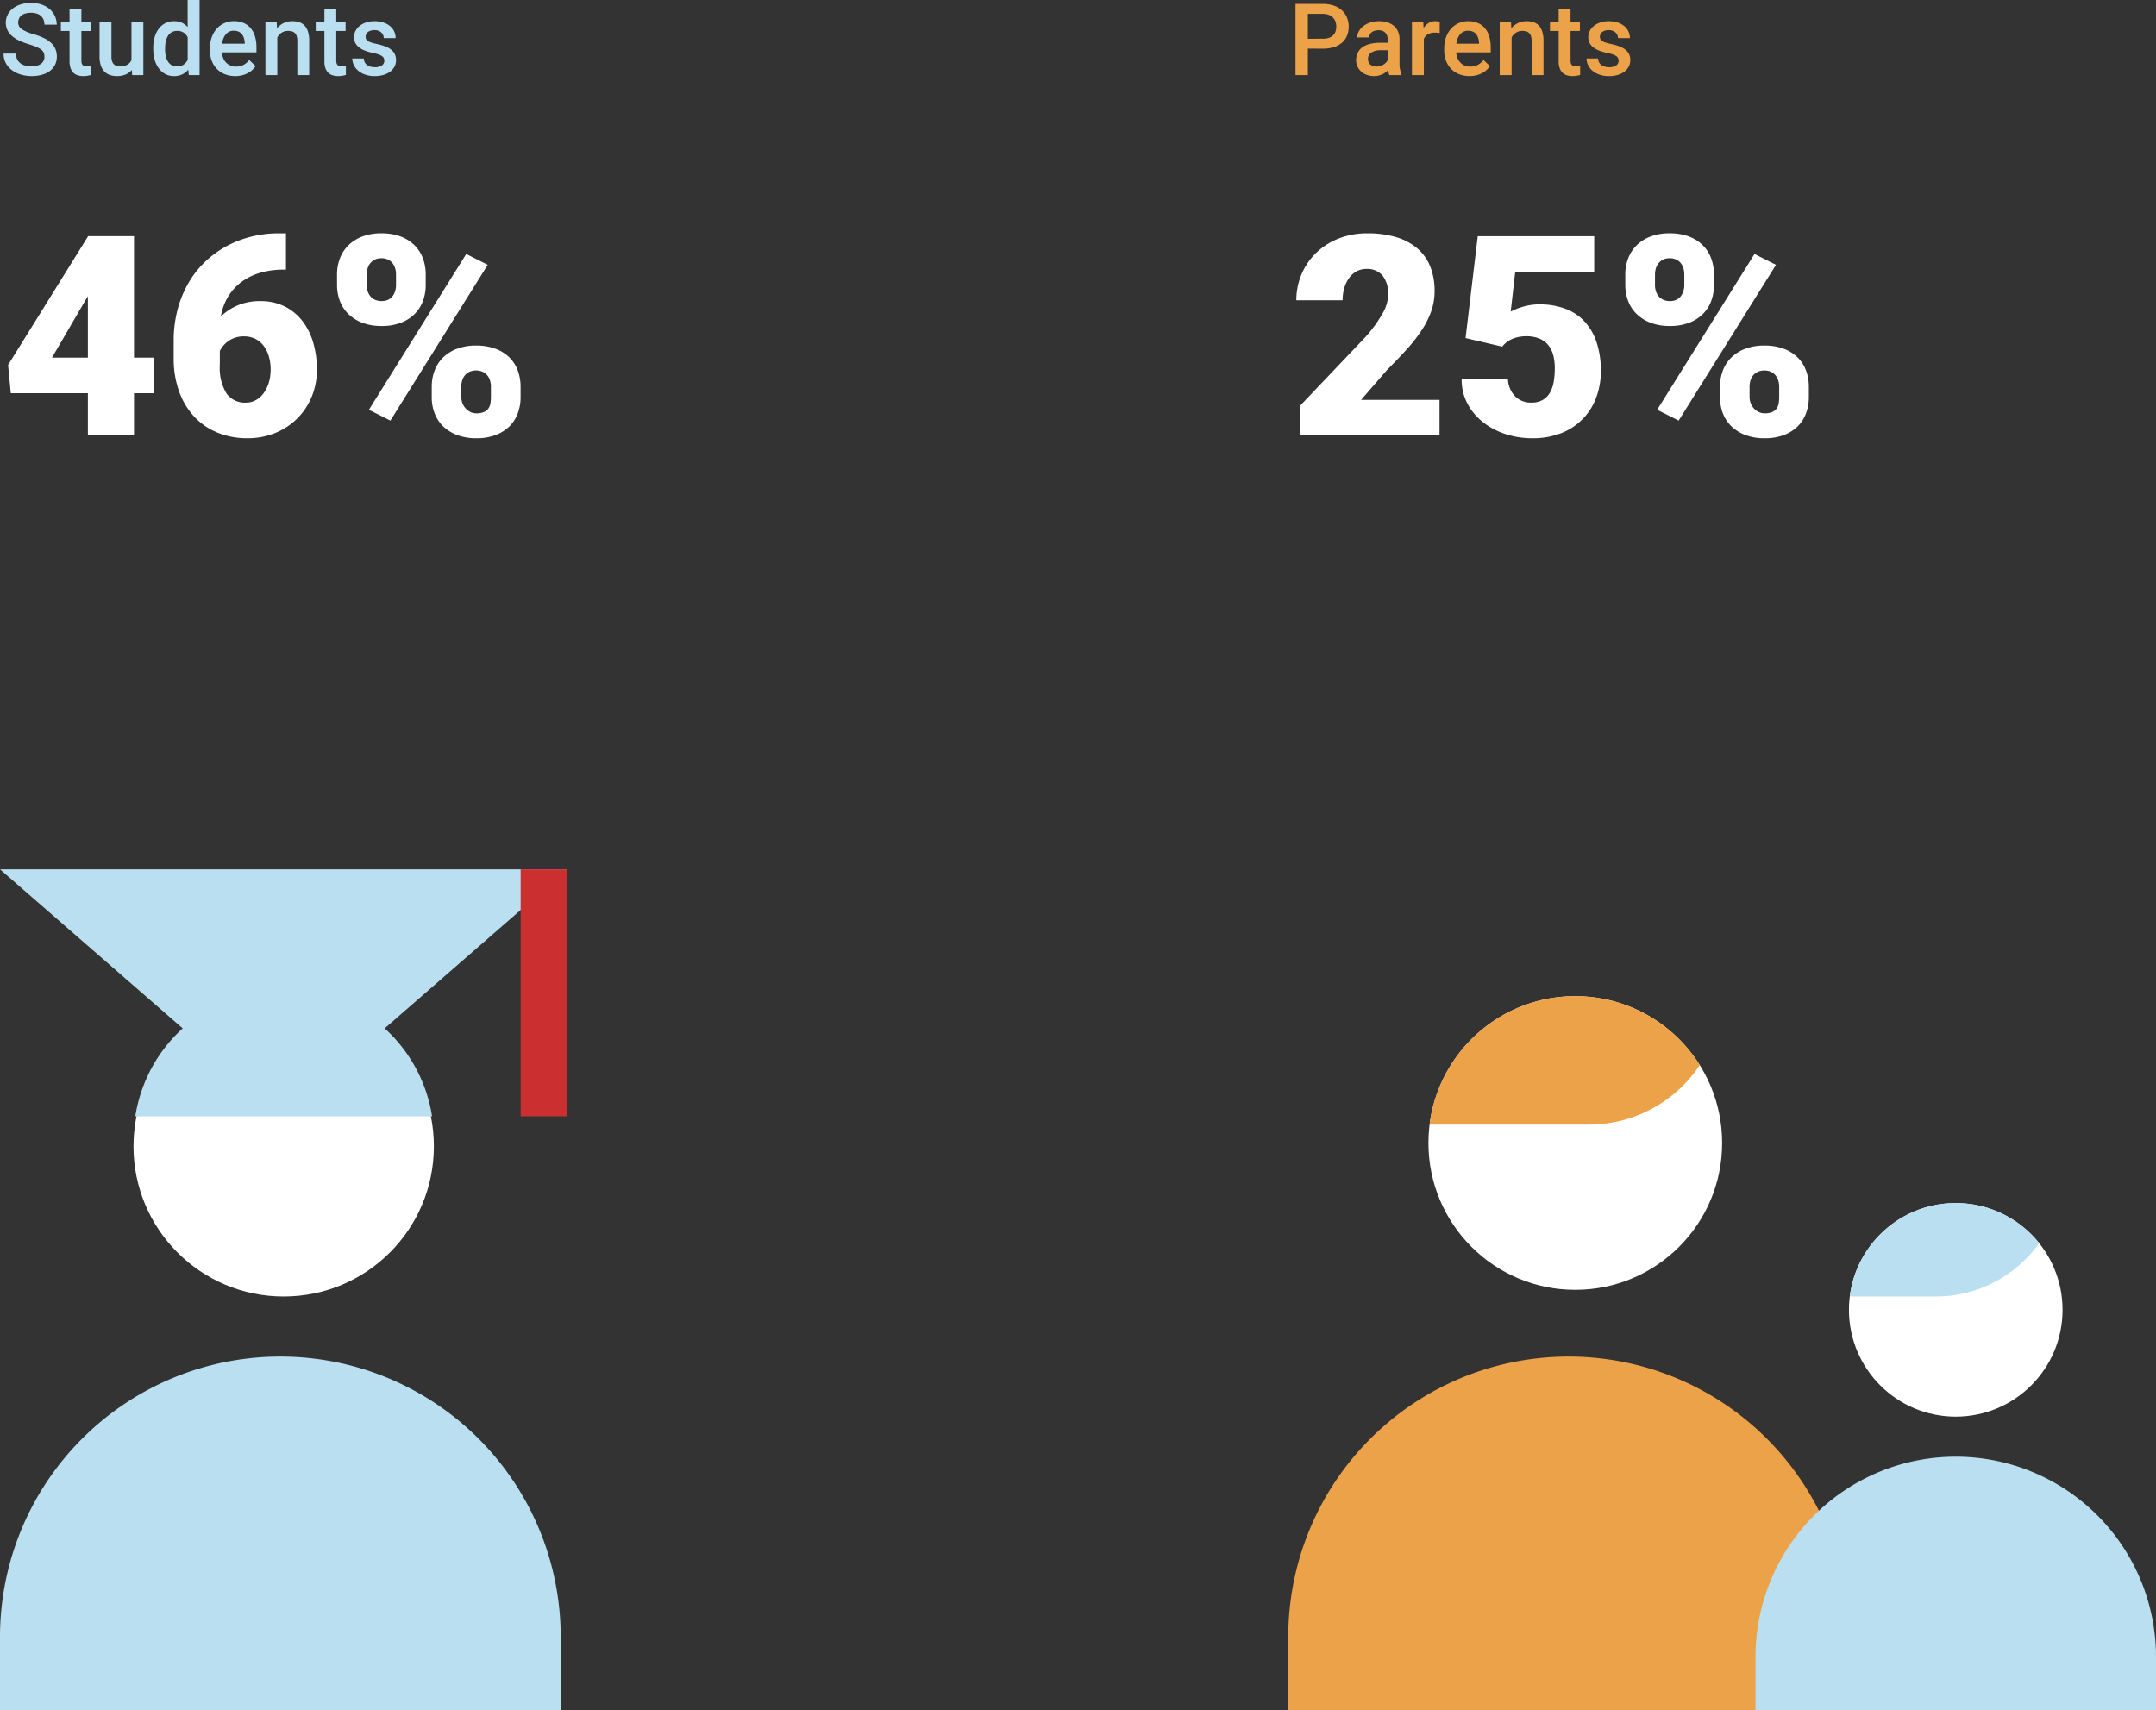 <svg xmlns="http://www.w3.org/2000/svg" width="323" height="256.25" viewBox="0 0 323 256.25"><rect x="0" y="0" width="323" height="256.25" fill="#333333" stroke="none"/><g transform="translate(-751 -5368.75)"><g transform="translate(0 -1131)"><circle cx="22.5" cy="22.5" r="22.5" transform="translate(771 6649)" fill="#fff"/><path d="M42.5,0,85,37H0Z" transform="translate(836 6667) rotate(180)" fill="#badff0"/><path d="M4.27,19a22.5,22.5,0,0,1,44.459,0Z" transform="translate(767 6648)" fill="#badff0"/><path d="M42,0h0A42,42,0,0,1,84,42V53a0,0,0,0,1,0,0H0a0,0,0,0,1,0,0V42A42,42,0,0,1,42,0Z" transform="translate(751 6703)" fill="#badff0"/><rect width="7" height="37" transform="translate(829 6630)" fill="#cb2f2f"/></g><g transform="translate(0 -1222)"><circle cx="16" cy="16" r="16" transform="translate(1028 6771)" fill="#fff"/><path d="M42,0h0A42,42,0,0,1,84,42V53a0,0,0,0,1,0,0H0a0,0,0,0,1,0,0V42A42,42,0,0,1,42,0Z" transform="translate(944 6794)" fill="#eca249"/><path d="M30,0h0A30,30,0,0,1,60,30v8a0,0,0,0,1,0,0H0a0,0,0,0,1,0,0V30A30,30,0,0,1,30,0Z" transform="translate(1014 6809)" fill="#badff0"/><path d="M4.123,19a16,16,0,0,1,28.369-8A18.976,18.976,0,0,1,17,19Z" transform="translate(1024 6766)" fill="#badff0"/><circle cx="22" cy="22" r="22" transform="translate(965 6740)" fill="#fff"/><path d="M0,19.249a22,22,0,0,1,40.483-8.92,19.982,19.982,0,0,1-16.653,8.92Z" transform="translate(965.17 6740)" fill="#eca249"/></g><path d="M20.077-11.669h3.035v5.332H20.077V0H13.166V-6.337H1.62l-.41-4.225L13.166-29.8v-.062h6.911Zm-12.284,0h5.373v-9.187l-.431.7ZM42.841-30.29v5.435h-.369a12.539,12.539,0,0,0-3.333.431,8.85,8.85,0,0,0-2.8,1.3,7.935,7.935,0,0,0-2.082,2.184,8.179,8.179,0,0,0-1.159,3.1A8.209,8.209,0,0,1,35.612-19.5a8.468,8.468,0,0,1,3.394-.636,8.012,8.012,0,0,1,3.63.79,7.663,7.663,0,0,1,2.656,2.174,9.752,9.752,0,0,1,1.63,3.25,14.146,14.146,0,0,1,.554,4.04A10.508,10.508,0,0,1,46.7-5.814a9.96,9.96,0,0,1-2.164,3.261,9.988,9.988,0,0,1-3.3,2.174,10.91,10.91,0,0,1-4.194.79A11.655,11.655,0,0,1,32.659-.4a9.824,9.824,0,0,1-3.5-2.358,10.905,10.905,0,0,1-2.307-3.784,14.472,14.472,0,0,1-.831-5.065V-14.13a18.322,18.322,0,0,1,.584-4.748,16.148,16.148,0,0,1,1.63-3.979,14.276,14.276,0,0,1,2.5-3.179,14.96,14.96,0,0,1,3.2-2.328A15.8,15.8,0,0,1,37.663-29.8a16.8,16.8,0,0,1,4.071-.492ZM36.606-14.848a3.954,3.954,0,0,0-2.3.636,4.036,4.036,0,0,0-1.374,1.559v2.071a7.377,7.377,0,0,0,.995,4.276,3.37,3.37,0,0,0,2.922,1.384A2.969,2.969,0,0,0,38.329-5.3,3.691,3.691,0,0,0,39.5-6.347a5.168,5.168,0,0,0,.769-1.569,6.685,6.685,0,0,0,.277-1.969,6.736,6.736,0,0,0-.3-2.071,4.809,4.809,0,0,0-.82-1.569,3.509,3.509,0,0,0-1.241-.984A3.656,3.656,0,0,0,36.606-14.848Zm13.884-9.27a6.73,6.73,0,0,1,.42-2.389,5.52,5.52,0,0,1,1.251-1.958A5.93,5.93,0,0,1,54.243-29.8a7.862,7.862,0,0,1,2.892-.492,7.986,7.986,0,0,1,2.933.492,5.823,5.823,0,0,1,2.071,1.333,5.47,5.47,0,0,1,1.23,1.958,6.881,6.881,0,0,1,.41,2.389v1.579a6.821,6.821,0,0,1-.41,2.369,5.371,5.371,0,0,1-1.23,1.948A5.916,5.916,0,0,1,60.078-16.9a7.842,7.842,0,0,1-2.9.492,7.923,7.923,0,0,1-2.912-.492,6.119,6.119,0,0,1-2.092-1.323,5.355,5.355,0,0,1-1.261-1.948,6.672,6.672,0,0,1-.42-2.369Zm4.45,1.579a3.034,3.034,0,0,0,.133.9,2.254,2.254,0,0,0,.41.769,1.939,1.939,0,0,0,.7.533,2.347,2.347,0,0,0,.995.195,2.225,2.225,0,0,0,.964-.195,1.775,1.775,0,0,0,.667-.533,2.472,2.472,0,0,0,.39-.769,3.034,3.034,0,0,0,.133-.9v-1.579a3.208,3.208,0,0,0-.133-.933,2.339,2.339,0,0,0-.4-.779,1.846,1.846,0,0,0-.687-.533,2.294,2.294,0,0,0-.974-.195,2.225,2.225,0,0,0-.964.195,1.962,1.962,0,0,0-.687.533,2.24,2.24,0,0,0-.41.779,3.208,3.208,0,0,0-.133.933ZM64.682-7.321A6.755,6.755,0,0,1,65.1-9.7a5.4,5.4,0,0,1,1.251-1.958,6.007,6.007,0,0,1,2.082-1.323,7.862,7.862,0,0,1,2.892-.492,8.068,8.068,0,0,1,2.943.492,5.882,5.882,0,0,1,2.082,1.323A5.355,5.355,0,0,1,77.581-9.7a6.907,6.907,0,0,1,.41,2.379v1.579a6.881,6.881,0,0,1-.41,2.389A5.371,5.371,0,0,1,76.351-1.4,5.916,5.916,0,0,1,74.29-.082,7.9,7.9,0,0,1,71.367.41a7.923,7.923,0,0,1-2.912-.492A6.119,6.119,0,0,1,66.363-1.4,5.355,5.355,0,0,1,65.1-3.353a6.73,6.73,0,0,1-.42-2.389Zm4.43,1.579a2.461,2.461,0,0,0,.174.913,2.53,2.53,0,0,0,.482.779,2.288,2.288,0,0,0,.718.533,2.029,2.029,0,0,0,.882.195A2.762,2.762,0,0,0,72.5-3.517a1.585,1.585,0,0,0,.667-.533,1.868,1.868,0,0,0,.308-.779,5.673,5.673,0,0,0,.072-.913V-7.321a3.136,3.136,0,0,0-.133-.913A2.24,2.24,0,0,0,73-9.013a1.939,1.939,0,0,0-.7-.533,2.294,2.294,0,0,0-.974-.195,2.294,2.294,0,0,0-.974.195,1.939,1.939,0,0,0-.7.533,2.24,2.24,0,0,0-.41.779,3.136,3.136,0,0,0-.133.913ZM58.488-2.235l-3.22-1.62L69.85-27.193l3.22,1.62Z" transform="translate(751 5434)" fill="#fff"/><path d="M22.661,0H1.825V-4.512l9.6-10.09a20.74,20.74,0,0,0,2.728-3.722,5.957,5.957,0,0,0,.82-2.7,4.465,4.465,0,0,0-.841-2.933,3,3,0,0,0-2.44-1,2.984,2.984,0,0,0-1.456.359,3.369,3.369,0,0,0-1.118.995A4.927,4.927,0,0,0,8.4-22.118a6.411,6.411,0,0,0-.256,1.856H1.21a9.88,9.88,0,0,1,.769-3.876,9.7,9.7,0,0,1,2.174-3.2A10.2,10.2,0,0,1,7.516-29.5a11.5,11.5,0,0,1,4.337-.79,14.684,14.684,0,0,1,4.358.584,8.629,8.629,0,0,1,3.148,1.692A7.006,7.006,0,0,1,21.277-25.3a9.764,9.764,0,0,1,.646,3.661,9.077,9.077,0,0,1-.492,2.984,12.947,12.947,0,0,1-1.415,2.84A23.548,23.548,0,0,1,17.76-12.92q-1.333,1.477-2.994,3.138L10.91-5.332H22.661Zm3.9-14.6,1.825-15.258H45.835v5.373H34l-.677,5.927A6.393,6.393,0,0,1,34-18.888a9.8,9.8,0,0,1,1-.359,10.165,10.165,0,0,1,1.23-.287,8.1,8.1,0,0,1,1.374-.113,10.855,10.855,0,0,1,3.938.667,7.517,7.517,0,0,1,2.892,1.948,8.59,8.59,0,0,1,1.784,3.148,13.607,13.607,0,0,1,.615,4.266,11.318,11.318,0,0,1-.625,3.732,9.244,9.244,0,0,1-1.9,3.209A9.166,9.166,0,0,1,41.1-.431,11.587,11.587,0,0,1,36.483.41a12.585,12.585,0,0,1-3.907-.615A10.817,10.817,0,0,1,29.2-1.979a8.849,8.849,0,0,1-2.358-2.8,7.552,7.552,0,0,1-.861-3.712h6.932a3.933,3.933,0,0,0,1.046,2.6,3.316,3.316,0,0,0,2.481.964,3.236,3.236,0,0,0,1.7-.41A3.019,3.019,0,0,0,39.221-6.45,4.947,4.947,0,0,0,39.775-8.1a12.357,12.357,0,0,0,.154-1.989,7.4,7.4,0,0,0-.246-1.989,3.971,3.971,0,0,0-.759-1.5A3.384,3.384,0,0,0,37.6-14.53a5.015,5.015,0,0,0-1.938-.338,5.561,5.561,0,0,0-1.323.144,4.725,4.725,0,0,0-1.025.369,3.485,3.485,0,0,0-.749.5,4.129,4.129,0,0,0-.513.543ZM50.49-24.117a6.73,6.73,0,0,1,.42-2.389,5.52,5.52,0,0,1,1.251-1.958A5.93,5.93,0,0,1,54.243-29.8a7.862,7.862,0,0,1,2.892-.492,7.986,7.986,0,0,1,2.933.492,5.823,5.823,0,0,1,2.071,1.333,5.47,5.47,0,0,1,1.23,1.958,6.881,6.881,0,0,1,.41,2.389v1.579a6.821,6.821,0,0,1-.41,2.369,5.371,5.371,0,0,1-1.23,1.948A5.916,5.916,0,0,1,60.078-16.9a7.842,7.842,0,0,1-2.9.492,7.923,7.923,0,0,1-2.912-.492,6.119,6.119,0,0,1-2.092-1.323,5.355,5.355,0,0,1-1.261-1.948,6.672,6.672,0,0,1-.42-2.369Zm4.45,1.579a3.034,3.034,0,0,0,.133.9,2.254,2.254,0,0,0,.41.769,1.939,1.939,0,0,0,.7.533,2.347,2.347,0,0,0,.995.195,2.225,2.225,0,0,0,.964-.195,1.775,1.775,0,0,0,.667-.533,2.472,2.472,0,0,0,.39-.769,3.034,3.034,0,0,0,.133-.9v-1.579a3.208,3.208,0,0,0-.133-.933,2.339,2.339,0,0,0-.4-.779,1.846,1.846,0,0,0-.687-.533,2.294,2.294,0,0,0-.974-.195,2.225,2.225,0,0,0-.964.195,1.962,1.962,0,0,0-.687.533,2.24,2.24,0,0,0-.41.779,3.208,3.208,0,0,0-.133.933ZM64.682-7.321A6.755,6.755,0,0,1,65.1-9.7a5.4,5.4,0,0,1,1.251-1.958,6.007,6.007,0,0,1,2.082-1.323,7.862,7.862,0,0,1,2.892-.492,8.068,8.068,0,0,1,2.943.492,5.882,5.882,0,0,1,2.082,1.323A5.355,5.355,0,0,1,77.581-9.7a6.907,6.907,0,0,1,.41,2.379v1.579a6.881,6.881,0,0,1-.41,2.389A5.371,5.371,0,0,1,76.351-1.4,5.916,5.916,0,0,1,74.29-.082,7.9,7.9,0,0,1,71.367.41a7.923,7.923,0,0,1-2.912-.492A6.119,6.119,0,0,1,66.363-1.4,5.355,5.355,0,0,1,65.1-3.353a6.73,6.73,0,0,1-.42-2.389Zm4.43,1.579a2.461,2.461,0,0,0,.174.913,2.53,2.53,0,0,0,.482.779,2.288,2.288,0,0,0,.718.533,2.029,2.029,0,0,0,.882.195A2.762,2.762,0,0,0,72.5-3.517a1.585,1.585,0,0,0,.667-.533,1.868,1.868,0,0,0,.308-.779,5.673,5.673,0,0,0,.072-.913V-7.321a3.136,3.136,0,0,0-.133-.913A2.24,2.24,0,0,0,73-9.013a1.939,1.939,0,0,0-.7-.533,2.294,2.294,0,0,0-.974-.195,2.294,2.294,0,0,0-.974.195,1.939,1.939,0,0,0-.7.533,2.24,2.24,0,0,0-.41.779,3.136,3.136,0,0,0-.133.913ZM58.488-2.235l-3.22-1.62L69.85-27.193l3.22,1.62Z" transform="translate(944 5434)" fill="#fff"/><path d="M6.658-2.747a1.623,1.623,0,0,0-.1-.575,1.138,1.138,0,0,0-.348-.465,2.89,2.89,0,0,0-.7-.406A10.7,10.7,0,0,0,4.38-4.6a10.972,10.972,0,0,1-1.406-.52A4.857,4.857,0,0,1,1.864-5.8a2.916,2.916,0,0,1-.729-.894A2.465,2.465,0,0,1,.872-7.852a2.587,2.587,0,0,1,.275-1.187,2.812,2.812,0,0,1,.773-.937,3.68,3.68,0,0,1,1.194-.615,5.089,5.089,0,0,1,1.538-.22,4.73,4.73,0,0,1,1.619.26,3.624,3.624,0,0,1,1.212.707A3.081,3.081,0,0,1,8.24-8.807,3.042,3.042,0,0,1,8.5-7.551H6.658a2.039,2.039,0,0,0-.121-.714,1.483,1.483,0,0,0-.37-.564,1.7,1.7,0,0,0-.63-.37,2.76,2.76,0,0,0-.9-.132,2.918,2.918,0,0,0-.85.11,1.7,1.7,0,0,0-.6.308,1.214,1.214,0,0,0-.352.469,1.5,1.5,0,0,0-.114.586,1.175,1.175,0,0,0,.56.989A5.971,5.971,0,0,0,5-6.138a9.91,9.91,0,0,1,1.56.586,4.473,4.473,0,0,1,1.095.729,2.634,2.634,0,0,1,.648.916,2.951,2.951,0,0,1,.212,1.146,2.688,2.688,0,0,1-.267,1.212,2.589,2.589,0,0,1-.762.916,3.576,3.576,0,0,1-1.2.579,5.685,5.685,0,0,1-1.567.2A5.608,5.608,0,0,1,3.2-.062a4.287,4.287,0,0,1-1.34-.63A3.282,3.282,0,0,1,.9-1.743,2.914,2.914,0,0,1,.542-3.223H2.4a1.938,1.938,0,0,0,.179.868,1.62,1.62,0,0,0,.491.593,2.06,2.06,0,0,0,.736.337,3.767,3.767,0,0,0,.916.106A2.285,2.285,0,0,0,6.171-1.71,1.264,1.264,0,0,0,6.658-2.747Zm5.537-7.1v1.926h1.4v1.318h-1.4v4.424a1.366,1.366,0,0,0,.059.439.574.574,0,0,0,.168.26.6.6,0,0,0,.26.125,1.557,1.557,0,0,0,.333.033,2.409,2.409,0,0,0,.355-.026q.172-.026.267-.048V-.022q-.212.059-.494.114a3.6,3.6,0,0,1-.677.055,2.74,2.74,0,0,1-.817-.117A1.621,1.621,0,0,1,11-.352a1.771,1.771,0,0,1-.428-.688,3.074,3.074,0,0,1-.154-1.04V-6.606h-1.3V-7.925h1.3V-9.851ZM19.753-.776a2.529,2.529,0,0,1-.923.681,3.219,3.219,0,0,1-1.3.242,3.264,3.264,0,0,1-1.066-.165,2.063,2.063,0,0,1-.824-.52,2.4,2.4,0,0,1-.535-.916,4.2,4.2,0,0,1-.19-1.344V-7.925h1.78v5.142a2.116,2.116,0,0,0,.1.714,1.221,1.221,0,0,0,.275.454.952.952,0,0,0,.4.242,1.616,1.616,0,0,0,.476.07,2.186,2.186,0,0,0,1.113-.249,1.587,1.587,0,0,0,.637-.681V-7.925h1.78V0H19.8Zm3.2-3.245a5.918,5.918,0,0,1,.216-1.648,3.872,3.872,0,0,1,.623-1.282,2.835,2.835,0,0,1,.985-.828,2.845,2.845,0,0,1,1.3-.293,2.79,2.79,0,0,1,1.161.227,2.562,2.562,0,0,1,.875.652V-11.25H29.9V0H28.286L28.2-.82a2.663,2.663,0,0,1-.9.714,2.794,2.794,0,0,1-1.227.253,2.723,2.723,0,0,1-1.293-.3A2.925,2.925,0,0,1,23.8-1a3.983,3.983,0,0,1-.623-1.271,5.573,5.573,0,0,1-.22-1.6Zm1.78.154a4.766,4.766,0,0,0,.1.992,2.566,2.566,0,0,0,.315.817,1.619,1.619,0,0,0,.553.553,1.572,1.572,0,0,0,.82.2,1.688,1.688,0,0,0,.985-.267,1.914,1.914,0,0,0,.612-.707V-5.662a1.812,1.812,0,0,0-.615-.7,1.718,1.718,0,0,0-.967-.256,1.569,1.569,0,0,0-.824.205,1.641,1.641,0,0,0-.557.557,2.625,2.625,0,0,0-.319.824,4.741,4.741,0,0,0-.1,1.007ZM35.244.146a4.078,4.078,0,0,1-1.582-.293,3.483,3.483,0,0,1-1.194-.806,3.526,3.526,0,0,1-.754-1.216,4.283,4.283,0,0,1-.264-1.516v-.293a4.891,4.891,0,0,1,.278-1.7,3.871,3.871,0,0,1,.762-1.289,3.357,3.357,0,0,1,1.139-.82,3.453,3.453,0,0,1,1.41-.289,3.6,3.6,0,0,1,1.5.289,2.829,2.829,0,0,1,1.055.809,3.477,3.477,0,0,1,.623,1.238,5.717,5.717,0,0,1,.205,1.575V-3.4H33.245a2.846,2.846,0,0,0,.194.85,2.088,2.088,0,0,0,.428.67,1.97,1.97,0,0,0,.641.443,2.08,2.08,0,0,0,.839.161,2.373,2.373,0,0,0,1.146-.264,2.686,2.686,0,0,0,.846-.725l.959.916a3.252,3.252,0,0,1-.472.553,3.213,3.213,0,0,1-.659.476,3.792,3.792,0,0,1-.853.337A4.116,4.116,0,0,1,35.244.146Zm-.212-6.79a1.5,1.5,0,0,0-1.183.513A2.657,2.657,0,0,0,33.274-4.7h3.391v-.132a3.247,3.247,0,0,0-.114-.677,1.727,1.727,0,0,0-.282-.579,1.363,1.363,0,0,0-.494-.4A1.667,1.667,0,0,0,35.032-6.643Zm6.423-1.282.051.916a2.9,2.9,0,0,1,1-.784,3,3,0,0,1,1.3-.278,3.218,3.218,0,0,1,1.036.157,1.912,1.912,0,0,1,.795.509,2.363,2.363,0,0,1,.509.916,4.556,4.556,0,0,1,.179,1.37V0h-1.78V-5.134a2.264,2.264,0,0,0-.092-.692,1.126,1.126,0,0,0-.267-.458,1.008,1.008,0,0,0-.436-.253,2.108,2.108,0,0,0-.6-.077,1.717,1.717,0,0,0-.956.264,1.917,1.917,0,0,0-.648.71V0h-1.78V-7.925Zm8.921-1.926v1.926h1.4v1.318h-1.4v4.424a1.366,1.366,0,0,0,.059.439.574.574,0,0,0,.168.26.6.6,0,0,0,.26.125,1.557,1.557,0,0,0,.333.033,2.409,2.409,0,0,0,.355-.026q.172-.026.267-.048V-.022q-.212.059-.494.114a3.6,3.6,0,0,1-.677.055A2.74,2.74,0,0,1,49.83.029a1.621,1.621,0,0,1-.652-.381,1.771,1.771,0,0,1-.428-.688A3.074,3.074,0,0,1,48.6-2.08V-6.606h-1.3V-7.925h1.3V-9.851Zm7.2,7.7a1,1,0,0,0-.062-.355.725.725,0,0,0-.245-.308,1.97,1.97,0,0,0-.516-.267,6,6,0,0,0-.868-.234,7.713,7.713,0,0,1-1.161-.33,3.578,3.578,0,0,1-.9-.48,2.081,2.081,0,0,1-.582-.663,1.8,1.8,0,0,1-.209-.879,2.072,2.072,0,0,1,.212-.919,2.287,2.287,0,0,1,.612-.765,3.052,3.052,0,0,1,.967-.524A3.912,3.912,0,0,1,56.1-8.071a4.24,4.24,0,0,1,1.329.194,3.028,3.028,0,0,1,1,.535,2.305,2.305,0,0,1,.626.8,2.32,2.32,0,0,1,.216,1h-1.78a1.166,1.166,0,0,0-.088-.443,1.106,1.106,0,0,0-.264-.385,1.276,1.276,0,0,0-.436-.267,1.7,1.7,0,0,0-.6-.1,1.832,1.832,0,0,0-.586.084,1.3,1.3,0,0,0-.414.22.864.864,0,0,0-.245.315.911.911,0,0,0-.081.377.808.808,0,0,0,.073.352.714.714,0,0,0,.26.278,2.16,2.16,0,0,0,.5.231,7.432,7.432,0,0,0,.791.209,9.342,9.342,0,0,1,1.234.344,3.488,3.488,0,0,1,.923.483,1.956,1.956,0,0,1,.575.674,2.01,2.01,0,0,1,.2.923,2.075,2.075,0,0,1-.227.967,2.228,2.228,0,0,1-.648.758,3.145,3.145,0,0,1-1.014.494,4.631,4.631,0,0,1-1.318.176,4.149,4.149,0,0,1-1.439-.231,3.3,3.3,0,0,1-1.051-.6,2.518,2.518,0,0,1-.641-.846,2.294,2.294,0,0,1-.216-.963H54.5a1.361,1.361,0,0,0,.168.615,1.234,1.234,0,0,0,.374.4,1.566,1.566,0,0,0,.513.223,2.467,2.467,0,0,0,.586.07,1.8,1.8,0,0,0,1.069-.267A.827.827,0,0,0,57.576-2.153Z" transform="translate(751 5380)" fill="#badff0"/><path d="M2.937-3.962V0H1.084V-10.664h4.08a4.984,4.984,0,0,1,1.652.253A3.5,3.5,0,0,1,8.035-9.7a3.009,3.009,0,0,1,.758,1.077,3.481,3.481,0,0,1,.26,1.355,3.544,3.544,0,0,1-.26,1.392,2.757,2.757,0,0,1-.758,1.04,3.448,3.448,0,0,1-1.219.652,5.5,5.5,0,0,1-1.652.227Zm0-1.487H5.164a2.845,2.845,0,0,0,.919-.132,1.672,1.672,0,0,0,.634-.374,1.434,1.434,0,0,0,.363-.575,2.247,2.247,0,0,0,.114-.729,2.277,2.277,0,0,0-.114-.718,1.642,1.642,0,0,0-.363-.612,1.764,1.764,0,0,0-.634-.425,2.421,2.421,0,0,0-.919-.157H2.937ZM15.154,0a1.478,1.478,0,0,1-.121-.33q-.048-.19-.084-.41a3.161,3.161,0,0,1-.392.344,2.69,2.69,0,0,1-.476.282,2.835,2.835,0,0,1-.564.19,2.9,2.9,0,0,1-.648.07,3.2,3.2,0,0,1-1.091-.179,2.562,2.562,0,0,1-.853-.5,2.308,2.308,0,0,1-.557-.751,2.191,2.191,0,0,1-.2-.937,2.521,2.521,0,0,1,.242-1.128,2.182,2.182,0,0,1,.7-.82,3.372,3.372,0,0,1,1.132-.5,6.158,6.158,0,0,1,1.527-.172H14.89v-.52a1.388,1.388,0,0,0-.344-.985,1.365,1.365,0,0,0-1.047-.37,1.823,1.823,0,0,0-.571.084,1.388,1.388,0,0,0-.436.227,1.008,1.008,0,0,0-.278.341.937.937,0,0,0-.1.425h-1.78a1.909,1.909,0,0,1,.231-.9,2.486,2.486,0,0,1,.656-.776,3.349,3.349,0,0,1,1.029-.546A4.188,4.188,0,0,1,13.6-8.071a4.2,4.2,0,0,1,1.23.172,2.771,2.771,0,0,1,.974.513,2.309,2.309,0,0,1,.637.85,2.9,2.9,0,0,1,.227,1.19v3.516a4.051,4.051,0,0,0,.3,1.707V0ZM13.2-1.282a1.983,1.983,0,0,0,.575-.081,2.07,2.07,0,0,0,.483-.212,1.79,1.79,0,0,0,.377-.3,1.694,1.694,0,0,0,.256-.348V-3.721h-.959a2.624,2.624,0,0,0-1.487.344,1.115,1.115,0,0,0-.5.974,1.211,1.211,0,0,0,.081.447.959.959,0,0,0,.242.355,1.14,1.14,0,0,0,.392.234A1.568,1.568,0,0,0,13.2-1.282ZM22.683-6.3q-.176-.029-.355-.044t-.37-.015a1.968,1.968,0,0,0-1.047.249,1.527,1.527,0,0,0-.6.688V0H18.53V-7.925h1.7l.044.886a2.3,2.3,0,0,1,.743-.758,1.941,1.941,0,0,1,1.044-.275,2.1,2.1,0,0,1,.348.033,1.413,1.413,0,0,1,.282.07ZM27.158.146a4.078,4.078,0,0,1-1.582-.293,3.483,3.483,0,0,1-1.194-.806,3.526,3.526,0,0,1-.754-1.216,4.283,4.283,0,0,1-.264-1.516v-.293a4.891,4.891,0,0,1,.278-1.7A3.871,3.871,0,0,1,24.4-6.962a3.357,3.357,0,0,1,1.139-.82,3.453,3.453,0,0,1,1.41-.289,3.6,3.6,0,0,1,1.5.289,2.829,2.829,0,0,1,1.055.809,3.477,3.477,0,0,1,.623,1.238,5.717,5.717,0,0,1,.205,1.575V-3.4H25.159a2.846,2.846,0,0,0,.194.85,2.088,2.088,0,0,0,.428.67,1.97,1.97,0,0,0,.641.443,2.08,2.08,0,0,0,.839.161,2.373,2.373,0,0,0,1.146-.264,2.686,2.686,0,0,0,.846-.725l.959.916a3.252,3.252,0,0,1-.472.553,3.213,3.213,0,0,1-.659.476,3.792,3.792,0,0,1-.853.337A4.116,4.116,0,0,1,27.158.146Zm-.212-6.79a1.5,1.5,0,0,0-1.183.513A2.657,2.657,0,0,0,25.188-4.7h3.391v-.132a3.247,3.247,0,0,0-.114-.677,1.727,1.727,0,0,0-.282-.579,1.363,1.363,0,0,0-.494-.4A1.667,1.667,0,0,0,26.946-6.643Zm6.423-1.282.051.916a2.9,2.9,0,0,1,1-.784,3,3,0,0,1,1.3-.278,3.218,3.218,0,0,1,1.036.157,1.912,1.912,0,0,1,.795.509,2.363,2.363,0,0,1,.509.916,4.556,4.556,0,0,1,.179,1.37V0h-1.78V-5.134a2.264,2.264,0,0,0-.092-.692,1.126,1.126,0,0,0-.267-.458,1.008,1.008,0,0,0-.436-.253,2.108,2.108,0,0,0-.6-.077,1.717,1.717,0,0,0-.956.264,1.917,1.917,0,0,0-.648.71V0h-1.78V-7.925ZM42.29-9.851v1.926h1.4v1.318h-1.4v4.424a1.366,1.366,0,0,0,.059.439.574.574,0,0,0,.168.26.6.6,0,0,0,.26.125,1.557,1.557,0,0,0,.333.033,2.409,2.409,0,0,0,.355-.026q.172-.026.267-.048V-.022q-.212.059-.494.114a3.6,3.6,0,0,1-.677.055,2.74,2.74,0,0,1-.817-.117,1.621,1.621,0,0,1-.652-.381,1.771,1.771,0,0,1-.428-.688,3.074,3.074,0,0,1-.154-1.04V-6.606h-1.3V-7.925h1.3V-9.851Zm7.2,7.7a1,1,0,0,0-.062-.355.725.725,0,0,0-.245-.308,1.97,1.97,0,0,0-.516-.267,6,6,0,0,0-.868-.234,7.713,7.713,0,0,1-1.161-.33,3.578,3.578,0,0,1-.9-.48,2.081,2.081,0,0,1-.582-.663,1.8,1.8,0,0,1-.209-.879,2.072,2.072,0,0,1,.212-.919,2.287,2.287,0,0,1,.612-.765,3.052,3.052,0,0,1,.967-.524,3.912,3.912,0,0,1,1.271-.194,4.24,4.24,0,0,1,1.329.194,3.028,3.028,0,0,1,1,.535,2.305,2.305,0,0,1,.626.8,2.32,2.32,0,0,1,.216,1H49.4a1.166,1.166,0,0,0-.088-.443,1.106,1.106,0,0,0-.264-.385,1.276,1.276,0,0,0-.436-.267,1.7,1.7,0,0,0-.6-.1,1.832,1.832,0,0,0-.586.084,1.3,1.3,0,0,0-.414.22.864.864,0,0,0-.245.315.911.911,0,0,0-.081.377.808.808,0,0,0,.073.352.714.714,0,0,0,.26.278,2.16,2.16,0,0,0,.5.231,7.432,7.432,0,0,0,.791.209,9.342,9.342,0,0,1,1.234.344,3.488,3.488,0,0,1,.923.483,1.956,1.956,0,0,1,.575.674,2.01,2.01,0,0,1,.2.923,2.075,2.075,0,0,1-.227.967,2.228,2.228,0,0,1-.648.758,3.145,3.145,0,0,1-1.014.494,4.631,4.631,0,0,1-1.318.176,4.149,4.149,0,0,1-1.439-.231,3.3,3.3,0,0,1-1.051-.6,2.518,2.518,0,0,1-.641-.846,2.294,2.294,0,0,1-.216-.963h1.729a1.361,1.361,0,0,0,.168.615,1.234,1.234,0,0,0,.374.4,1.566,1.566,0,0,0,.513.223,2.467,2.467,0,0,0,.586.07,1.8,1.8,0,0,0,1.069-.267A.827.827,0,0,0,49.49-2.153Z" transform="translate(944 5380)" fill="#eca249"/></g></svg>